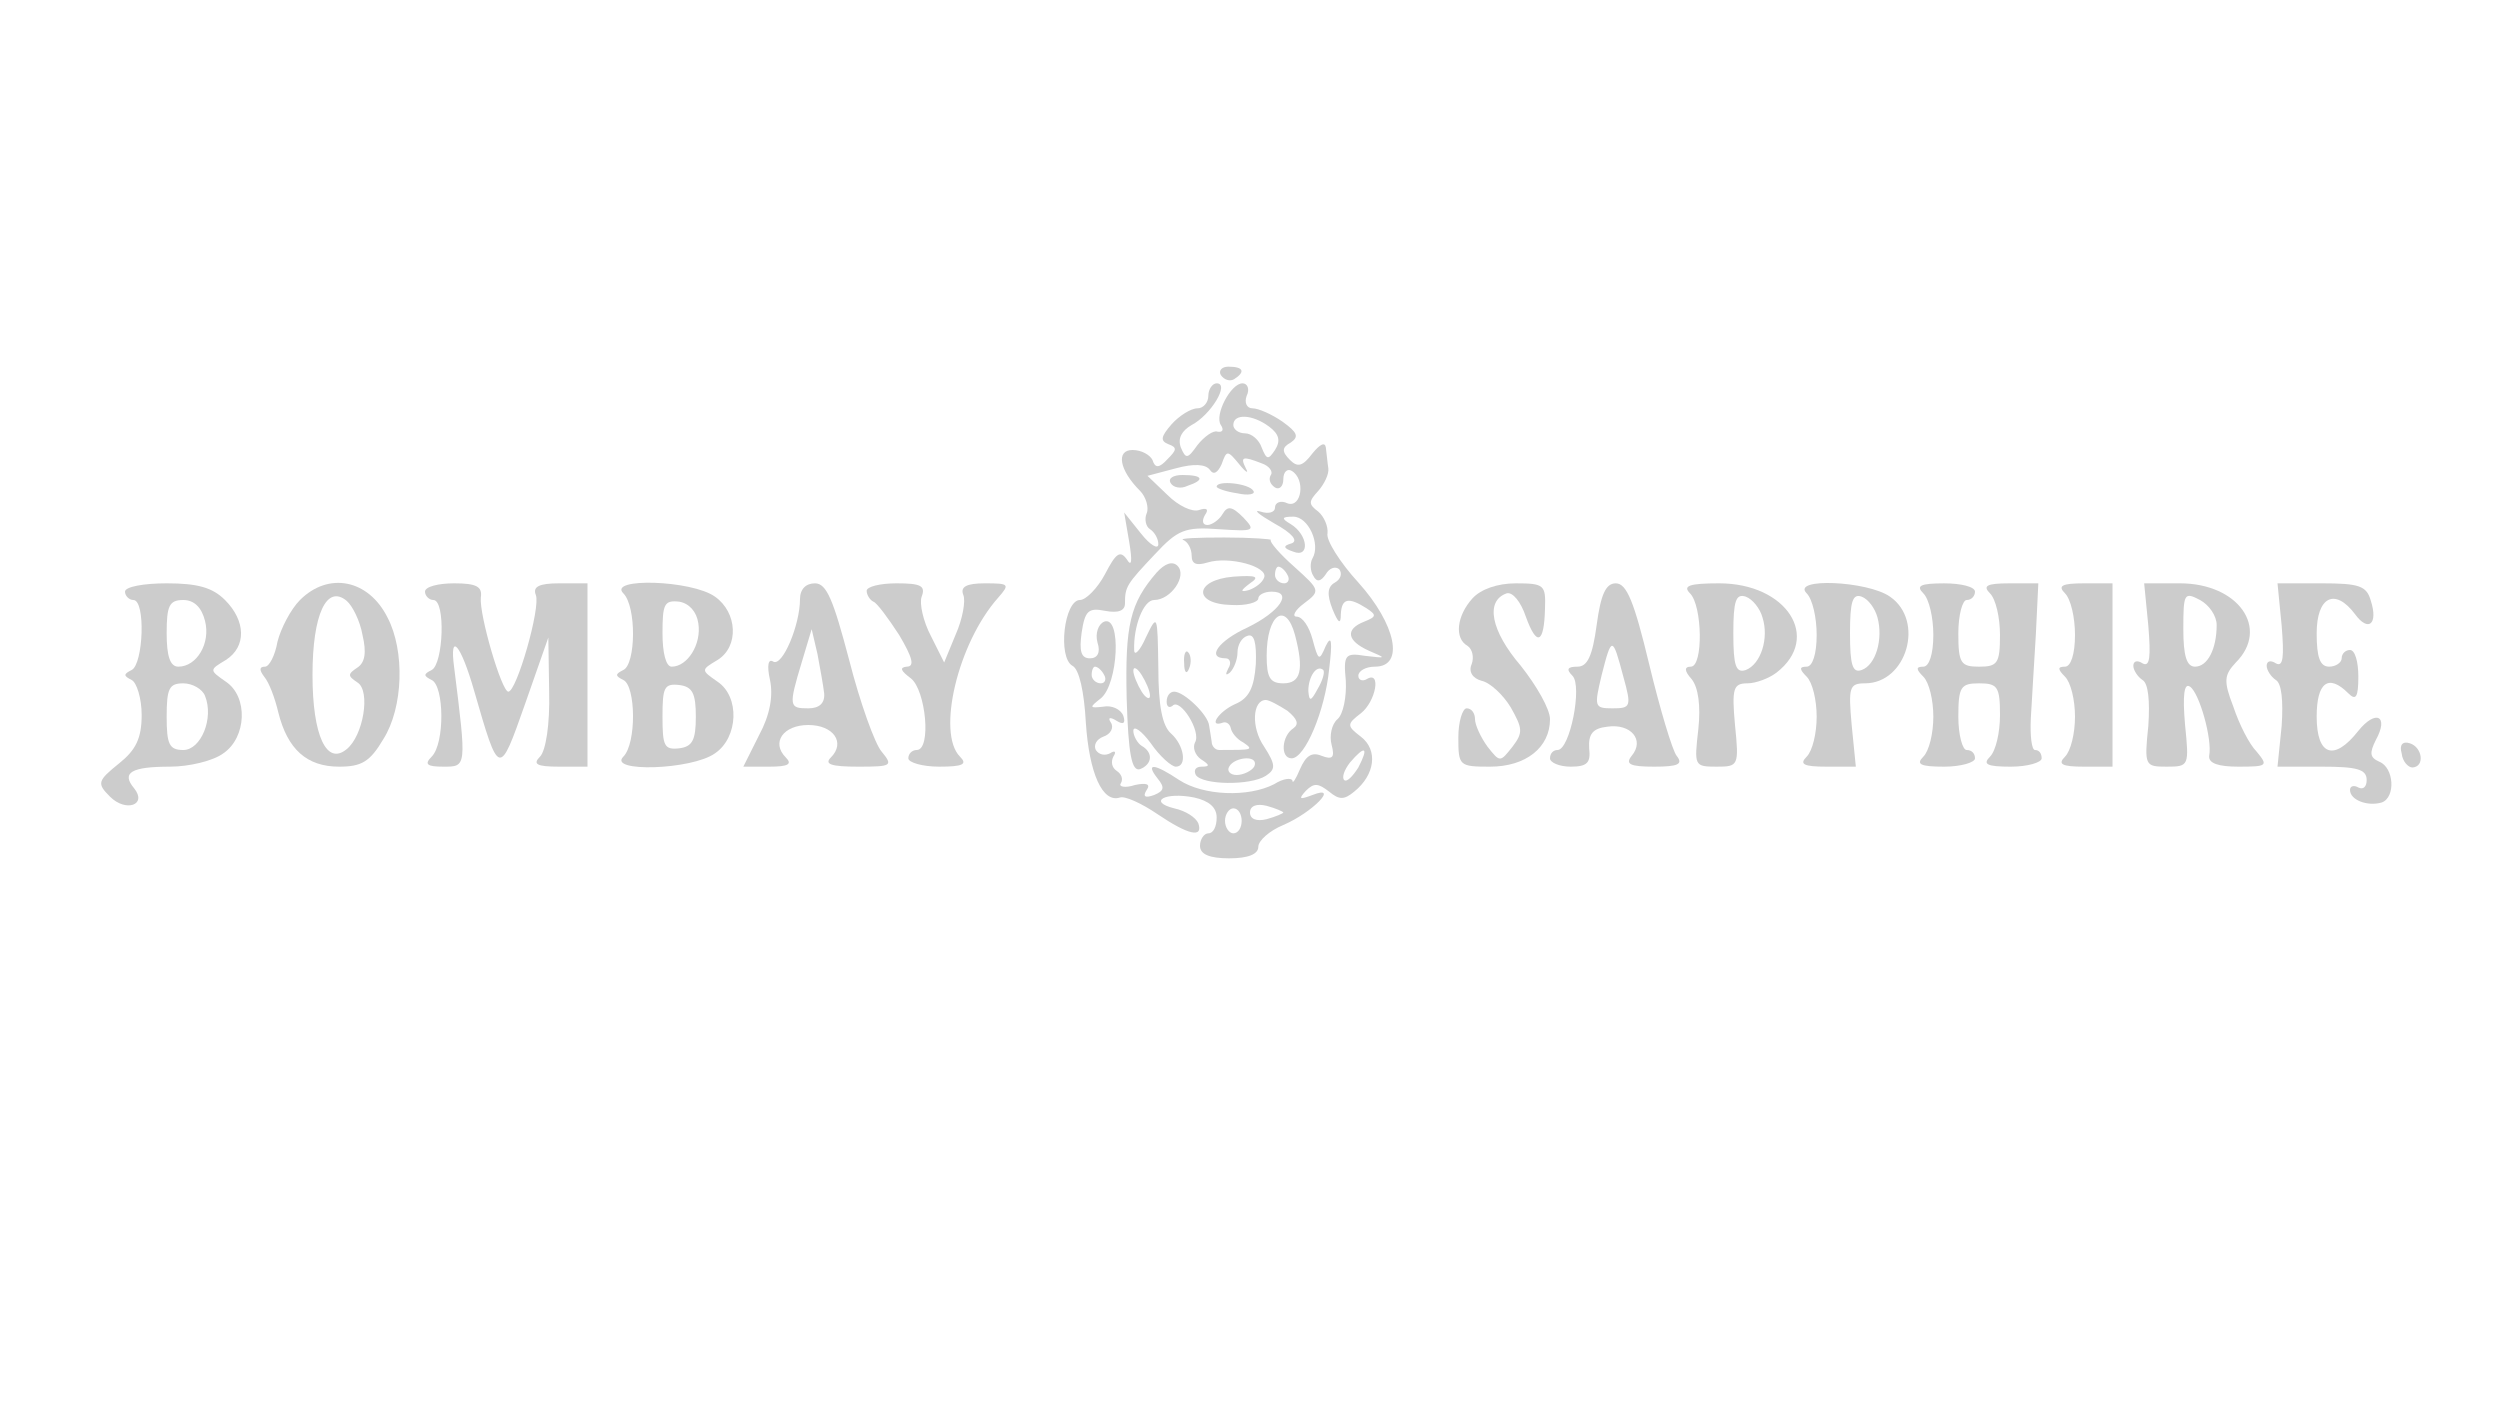 <?xml version="1.0" standalone="no"?>
<!DOCTYPE svg PUBLIC "-//W3C//DTD SVG 20010904//EN"
 "http://www.w3.org/TR/2001/REC-SVG-20010904/DTD/svg10.dtd">
<svg version="1.0" xmlns="http://www.w3.org/2000/svg"
 width="300pt" height="169pt" viewBox="0 0 300 169"
 preserveAspectRatio="xMidYMid meet">
<g transform="translate(0,169) scale(0.1,-0.1)"
fill="#cccccc" stroke="none">
<path d="M1465 1240 c4 -6 11 -8 16 -5 14 9 11 15 -7 15 -8 0 -12 -5 -9 -10z"/>
<path d="M1450 1215 c0 -8 -6 -15 -13 -15 -8 0 -22 -9 -31 -19 -13 -15 -14
-20 -4 -24 11 -4 10 -7 -1 -18 -10 -11 -15 -11 -18 -1 -3 6 -13 12 -24 12 -20
0 -16 -24 9 -49 7 -7 11 -20 8 -27 -3 -7 -1 -16 4 -19 6 -4 10 -12 10 -18 0
-7 -10 -1 -21 13 l-20 25 6 -35 c4 -24 3 -31 -3 -21 -8 11 -13 7 -26 -18 -9
-17 -23 -31 -30 -31 -19 0 -27 -69 -9 -79 8 -4 14 -31 16 -68 4 -61 20 -97 41
-90 6 2 26 -7 45 -20 37 -25 55 -29 49 -11 -3 7 -15 15 -29 18 -32 8 -11 20
24 13 18 -4 27 -12 27 -24 0 -11 -4 -19 -10 -19 -5 0 -10 -7 -10 -15 0 -10 11
-15 35 -15 23 0 35 5 35 14 0 7 13 19 30 26 35 15 68 49 35 36 -16 -6 -17 -5
-8 5 10 10 15 9 28 -1 12 -10 18 -10 30 0 25 20 29 50 8 66 -17 13 -17 15 0
28 18 14 25 52 7 41 -5 -3 -10 -1 -10 4 0 6 9 11 20 11 36 0 25 51 -20 101
-22 24 -39 51 -37 59 1 8 -4 20 -11 26 -12 9 -12 12 0 25 7 8 13 20 12 27 -1
6 -2 18 -3 25 -1 7 -7 4 -16 -7 -12 -16 -18 -17 -27 -8 -10 10 -10 15 1 21 10
7 8 12 -10 25 -13 9 -29 16 -36 16 -7 0 -10 7 -7 15 4 8 1 15 -5 15 -14 0 -34
-38 -26 -50 4 -6 2 -9 -4 -8 -5 2 -16 -6 -24 -16 -12 -17 -14 -17 -20 -3 -4
11 1 20 13 27 23 12 46 50 30 50 -5 0 -10 -7 -10 -15z m73 -37 c12 -9 14 -17
7 -28 -8 -12 -10 -12 -16 3 -3 9 -12 17 -20 17 -8 0 -14 5 -14 10 0 14 23 13
43 -2z m-28 -50 c-7 14 -4 15 19 6 9 -3 14 -10 11 -14 -3 -5 -1 -11 5 -15 5
-3 10 1 10 10 0 9 5 13 10 10 17 -10 12 -45 -5 -39 -8 4 -15 1 -15 -5 0 -6 -8
-8 -17 -5 -10 3 -3 -3 16 -14 22 -12 29 -21 21 -24 -11 -3 -10 -6 2 -10 20 -8
18 20 -3 33 -12 7 -11 9 3 9 18 0 33 -33 23 -50 -3 -5 -3 -15 1 -21 4 -8 9 -7
15 2 4 7 11 10 16 6 4 -5 2 -12 -5 -16 -9 -5 -10 -14 -3 -32 7 -17 10 -19 10
-6 1 19 9 21 31 7 12 -8 12 -10 -3 -16 -23 -9 -21 -23 6 -35 21 -9 21 -9 -5
-6 -24 4 -26 1 -23 -30 1 -19 -3 -40 -10 -46 -7 -6 -10 -20 -7 -31 4 -15 1
-18 -12 -13 -12 5 -19 0 -26 -16 -5 -12 -9 -18 -9 -14 -1 4 -11 3 -22 -4 -31
-16 -85 -14 -114 5 -30 20 -41 21 -26 2 9 -11 8 -15 -4 -20 -11 -4 -14 -2 -9
6 5 7 0 9 -14 6 -12 -4 -20 -2 -17 2 3 5 1 11 -5 15 -6 4 -7 11 -4 17 4 6 2 8
-4 4 -6 -3 -13 -2 -17 4 -3 6 1 13 9 16 9 3 13 11 9 17 -4 6 -1 7 7 2 8 -5 11
-3 8 6 -3 8 -14 13 -24 11 -17 -2 -17 -1 -3 10 21 17 25 100 4 92 -7 -3 -11
-14 -8 -25 4 -12 0 -19 -9 -19 -11 0 -13 9 -10 31 4 26 8 30 28 26 16 -3 24 0
24 9 0 20 2 23 36 59 27 29 36 33 76 30 44 -3 45 -2 30 14 -14 14 -19 14 -25
4 -4 -7 -13 -13 -18 -13 -6 0 -7 5 -3 12 5 7 2 9 -7 6 -8 -3 -25 5 -38 18
l-24 23 34 9 c22 6 36 5 41 -2 4 -6 9 -4 14 7 6 17 7 17 21 0 8 -10 12 -12 8
-5z m-170 -248 c3 -5 1 -10 -4 -10 -6 0 -11 5 -11 10 0 6 2 10 4 10 3 0 8 -4
11 -10z m305 -111 c-7 -11 -14 -18 -17 -15 -3 3 0 12 7 21 18 21 23 19 10 -6z
m-90 -54 c0 -1 -9 -5 -20 -8 -12 -3 -20 0 -20 8 0 8 8 11 20 8 11 -3 20 -7 20
-8z m-50 -10 c0 -8 -4 -15 -10 -15 -5 0 -10 7 -10 15 0 8 5 15 10 15 6 0 10
-7 10 -15z"/>
<path d="M1405 1110 c3 -5 12 -7 20 -3 21 7 19 13 -6 13 -11 0 -18 -4 -14 -10z"/>
<path d="M1460 1106 c0 -2 11 -6 25 -8 13 -3 22 -1 19 3 -5 9 -44 13 -44 5z"/>
<path d="M1420 1042 c5 -2 10 -10 10 -19 0 -10 6 -12 19 -8 26 8 73 -5 68 -18
-2 -6 -10 -12 -18 -15 -11 -3 -11 -1 1 8 12 8 8 10 -20 8 -47 -4 -49 -33 -2
-34 17 -1 32 3 32 8 0 4 7 8 16 8 26 0 10 -24 -29 -43 -35 -16 -50 -37 -26
-37 5 0 7 -6 3 -12 -4 -8 -3 -9 2 -5 5 5 9 16 9 24 0 9 5 18 12 20 8 3 11 -8
10 -34 -2 -28 -8 -41 -25 -48 -20 -9 -33 -29 -14 -22 4 1 8 -2 9 -7 1 -5 7
-13 15 -17 13 -9 11 -9 -29 -9 -5 0 -9 5 -9 10 -1 6 -2 14 -3 19 -1 13 -30 41
-42 41 -5 0 -9 -5 -9 -12 0 -6 3 -8 7 -5 9 10 35 -31 27 -44 -3 -6 0 -15 7
-20 11 -7 11 -9 1 -9 -7 0 -10 -4 -7 -10 8 -12 65 -13 84 -1 12 8 12 13 -2 35
-16 23 -14 56 2 56 4 0 15 -6 26 -13 12 -10 14 -16 7 -21 -14 -9 -16 -36 -2
-36 16 0 40 57 45 107 4 33 3 42 -4 28 -8 -19 -9 -18 -16 8 -4 15 -12 27 -19
27 -6 0 -2 8 9 16 20 15 19 16 -12 44 -17 15 -30 30 -28 32 2 1 -23 3 -56 3
-32 0 -55 -1 -49 -3z m125 -42 c3 -5 1 -10 -4 -10 -6 0 -11 5 -11 10 0 6 2 10
4 10 3 0 8 -4 11 -10z m9 -72 c11 -42 7 -58 -14 -58 -16 0 -20 7 -20 33 0 50
23 66 34 25z m27 -65 c-8 -15 -10 -15 -11 -2 0 17 10 32 18 25 2 -3 -1 -13 -7
-23z m-76 -93 c-3 -5 -13 -10 -21 -10 -8 0 -12 5 -9 10 3 6 13 10 21 10 8 0
12 -4 9 -10z"/>
<path d="M1388 1003 c-32 -37 -38 -63 -36 -151 2 -67 6 -88 16 -85 15 6 16 20
2 28 -5 3 -10 12 -10 18 0 7 10 0 21 -15 11 -16 25 -28 30 -28 14 0 10 26 -6
40 -10 9 -15 32 -15 79 -1 64 -1 65 -15 36 -7 -16 -14 -23 -14 -15 -1 28 11
60 24 60 20 0 40 29 28 41 -6 6 -15 3 -25 -8z m-8 -148 c0 -5 -5 -3 -10 5 -5
8 -10 20 -10 25 0 6 5 3 10 -5 5 -8 10 -19 10 -25z"/>
<path d="M1421 894 c0 -11 3 -14 6 -6 3 7 2 16 -1 19 -3 4 -6 -2 -5 -13z"/>
<path d="M150 980 c0 -5 5 -10 10 -10 15 0 12 -77 -2 -84 -10 -5 -10 -7 0 -12
6 -3 12 -22 12 -42 0 -28 -7 -42 -27 -58 -26 -21 -27 -24 -11 -40 19 -19 45
-10 29 10 -16 19 -3 26 43 26 23 0 52 7 64 16 28 19 30 68 3 86 -20 14 -20 14
0 26 25 16 24 47 -1 72 -15 15 -33 20 -70 20 -27 0 -50 -4 -50 -10z m96 -35
c7 -27 -10 -55 -32 -55 -10 0 -14 13 -14 40 0 33 3 40 20 40 13 0 22 -9 26
-25z m0 -90 c11 -27 -5 -65 -26 -65 -17 0 -20 7 -20 40 0 34 3 40 20 40 11 0
23 -7 26 -15z"/>
<path d="M360 970 c-11 -11 -23 -34 -27 -50 -3 -17 -10 -30 -15 -30 -7 0 -7
-4 -1 -12 6 -7 13 -26 17 -43 11 -44 34 -65 73 -65 27 0 37 6 53 33 24 38 26
106 5 146 -23 46 -71 55 -105 21z m75 -42 c5 -21 3 -33 -6 -39 -12 -8 -12 -10
0 -18 16 -10 7 -64 -13 -80 -24 -20 -41 16 -41 89 0 73 17 109 41 89 7 -6 16
-24 19 -41z"/>
<path d="M510 980 c0 -5 5 -10 10 -10 15 0 12 -77 -2 -84 -10 -5 -10 -7 0 -12
15 -7 16 -76 0 -92 -9 -9 -6 -12 14 -12 28 0 28 -1 13 119 -6 44 8 28 24 -28
30 -104 30 -104 61 -16 l28 80 1 -65 c1 -39 -4 -71 -11 -78 -9 -9 -4 -12 23
-12 l34 0 0 110 0 110 -34 0 c-24 0 -32 -4 -28 -14 6 -15 -23 -116 -33 -116
-8 0 -35 92 -33 113 2 13 -5 17 -32 17 -19 0 -35 -4 -35 -10z"/>
<path d="M748 978 c16 -16 15 -85 0 -92 -10 -5 -10 -7 0 -12 15 -7 16 -76 0
-92 -19 -19 82 -16 110 4 28 19 30 68 3 86 -20 14 -20 14 0 26 26 16 24 57 -3
76 -28 20 -129 23 -110 4z m90 -36 c4 -25 -13 -52 -32 -52 -7 0 -11 17 -11 40
0 35 2 40 20 38 12 -2 21 -12 23 -26z m-3 -112 c0 -28 -4 -36 -20 -38 -18 -2
-20 3 -20 38 0 35 2 40 20 38 16 -2 20 -10 20 -38z"/>
<path d="M960 971 c0 -31 -21 -81 -32 -75 -6 4 -8 -4 -4 -22 4 -19 0 -42 -13
-66 l-19 -38 31 0 c23 0 28 3 20 11 -18 18 -3 39 27 39 30 0 45 -21 27 -39 -8
-8 0 -11 33 -11 40 0 42 1 28 18 -8 9 -26 59 -39 110 -19 72 -27 92 -41 92
-11 0 -18 -7 -18 -19z m29 -113 c1 -12 -6 -18 -19 -18 -23 0 -24 2 -8 55 l12
40 7 -30 c3 -16 7 -38 8 -47z"/>
<path d="M1040 981 c0 -5 4 -11 8 -13 4 -1 18 -20 31 -40 16 -27 19 -38 9 -38
-9 -1 -7 -5 5 -14 18 -14 25 -86 7 -86 -5 0 -10 -4 -10 -10 0 -5 17 -10 37
-10 29 0 34 3 25 12 -28 28 -3 136 46 191 14 16 13 17 -16 17 -22 0 -30 -4
-26 -14 3 -7 -1 -29 -9 -47 l-14 -34 -16 32 c-9 17 -14 39 -11 47 5 13 -1 16
-30 16 -20 0 -36 -4 -36 -9z"/>
<path d="M1767 972 c-19 -21 -22 -48 -6 -57 6 -4 8 -14 5 -22 -4 -9 1 -17 12
-20 10 -2 26 -17 35 -32 14 -25 15 -30 2 -47 -15 -19 -15 -19 -30 0 -8 11 -15
26 -15 33 0 7 -4 13 -10 13 -5 0 -10 -16 -10 -35 0 -34 1 -35 38 -35 43 0 72
23 72 57 0 12 -16 40 -35 64 -36 42 -43 78 -17 87 7 2 17 -10 23 -28 13 -36
22 -33 23 10 1 28 -1 30 -35 30 -22 0 -42 -7 -52 -18z"/>
<path d="M1916 940 c-5 -37 -11 -50 -23 -50 -12 0 -14 -3 -6 -11 12 -12 -3
-89 -18 -89 -5 0 -9 -4 -9 -10 0 -5 11 -10 25 -10 20 0 24 5 22 22 -1 17 4 24
22 26 28 4 45 -16 29 -35 -8 -10 -2 -13 27 -13 29 0 35 3 27 13 -5 6 -20 56
-33 110 -18 75 -27 97 -40 97 -12 0 -18 -13 -23 -50z m32 -62 c10 -36 9 -38
-13 -38 -22 0 -22 2 -13 40 12 47 13 47 26 -2z"/>
<path d="M2028 978 c15 -15 16 -88 1 -88 -8 0 -8 -5 1 -15 8 -10 11 -32 8 -60
-5 -44 -5 -45 22 -45 26 0 27 1 22 50 -4 44 -2 50 15 50 10 0 26 6 35 13 54
42 12 107 -69 107 -36 0 -44 -3 -35 -12z m87 -29 c8 -25 -2 -56 -20 -63 -12
-4 -15 5 -15 44 0 39 3 48 15 44 8 -3 17 -14 20 -25z"/>
<path d="M2168 978 c7 -7 12 -29 12 -50 0 -23 -5 -38 -12 -38 -9 0 -9 -3 0
-12 7 -7 12 -28 12 -48 0 -20 -5 -41 -12 -48 -9 -9 -4 -12 24 -12 l35 0 -5 50
c-4 45 -3 50 16 50 50 0 72 75 30 104 -27 19 -119 23 -100 4z m85 -29 c7 -26
-2 -57 -19 -63 -11 -4 -14 6 -14 44 0 38 3 48 14 44 8 -3 16 -14 19 -25z"/>
<path d="M2308 978 c7 -7 12 -29 12 -50 0 -23 -5 -38 -12 -38 -9 0 -9 -3 0
-12 7 -7 12 -28 12 -48 0 -20 -5 -41 -12 -48 -9 -9 -4 -12 25 -12 20 0 37 5
37 10 0 6 -4 10 -10 10 -5 0 -10 18 -10 40 0 36 3 40 25 40 22 0 25 -4 25 -38
0 -21 -5 -43 -12 -50 -9 -9 -4 -12 25 -12 20 0 37 5 37 10 0 6 -3 10 -8 10 -4
0 -6 17 -5 38 1 20 4 65 6 100 l3 62 -35 0 c-27 0 -32 -3 -23 -12 7 -7 12 -29
12 -50 0 -34 -3 -38 -25 -38 -22 0 -25 4 -25 40 0 22 5 40 10 40 6 0 10 5 10
10 0 6 -17 10 -37 10 -29 0 -34 -3 -25 -12z"/>
<path d="M2478 978 c7 -7 12 -29 12 -50 0 -23 -5 -38 -12 -38 -9 0 -9 -3 0
-12 7 -7 12 -28 12 -48 0 -20 -5 -41 -12 -48 -9 -9 -4 -12 23 -12 l34 0 0 110
0 110 -34 0 c-27 0 -32 -3 -23 -12z"/>
<path d="M2578 939 c3 -37 2 -50 -7 -45 -6 4 -11 3 -11 -3 0 -5 5 -13 11 -17
7 -4 9 -25 7 -55 -5 -48 -4 -49 22 -49 27 0 27 1 22 51 -3 35 -1 50 6 45 11
-7 27 -63 23 -83 -1 -9 11 -13 35 -13 35 0 36 1 22 18 -9 9 -21 33 -28 54 -12
31 -11 38 3 53 41 41 3 95 -67 95 l-43 0 5 -51z m82 1 c0 -29 -11 -50 -26 -50
-10 0 -14 13 -14 45 0 43 1 45 20 35 11 -6 20 -19 20 -30z"/>
<path d="M2738 939 c3 -37 2 -50 -7 -45 -6 4 -11 3 -11 -3 0 -5 5 -13 11 -17
7 -4 9 -25 7 -55 l-5 -49 53 0 c42 0 54 -3 54 -16 0 -8 -4 -12 -10 -9 -5 3
-10 2 -10 -3 0 -12 21 -20 38 -15 17 6 15 42 -3 49 -11 5 -12 10 -4 26 16 29
0 37 -21 11 -29 -37 -50 -30 -50 17 0 41 14 52 38 28 9 -9 12 -5 12 20 0 18
-4 32 -10 32 -5 0 -10 -4 -10 -10 0 -5 -7 -10 -15 -10 -11 0 -15 11 -15 40 0
44 22 55 46 23 16 -22 28 -12 19 16 -5 18 -14 21 -59 21 l-53 0 5 -51z"/>
<path d="M2882 786 c1 -10 8 -17 13 -17 15 1 12 24 -3 29 -9 3 -13 -2 -10 -12z"/>
</g>
</svg>
